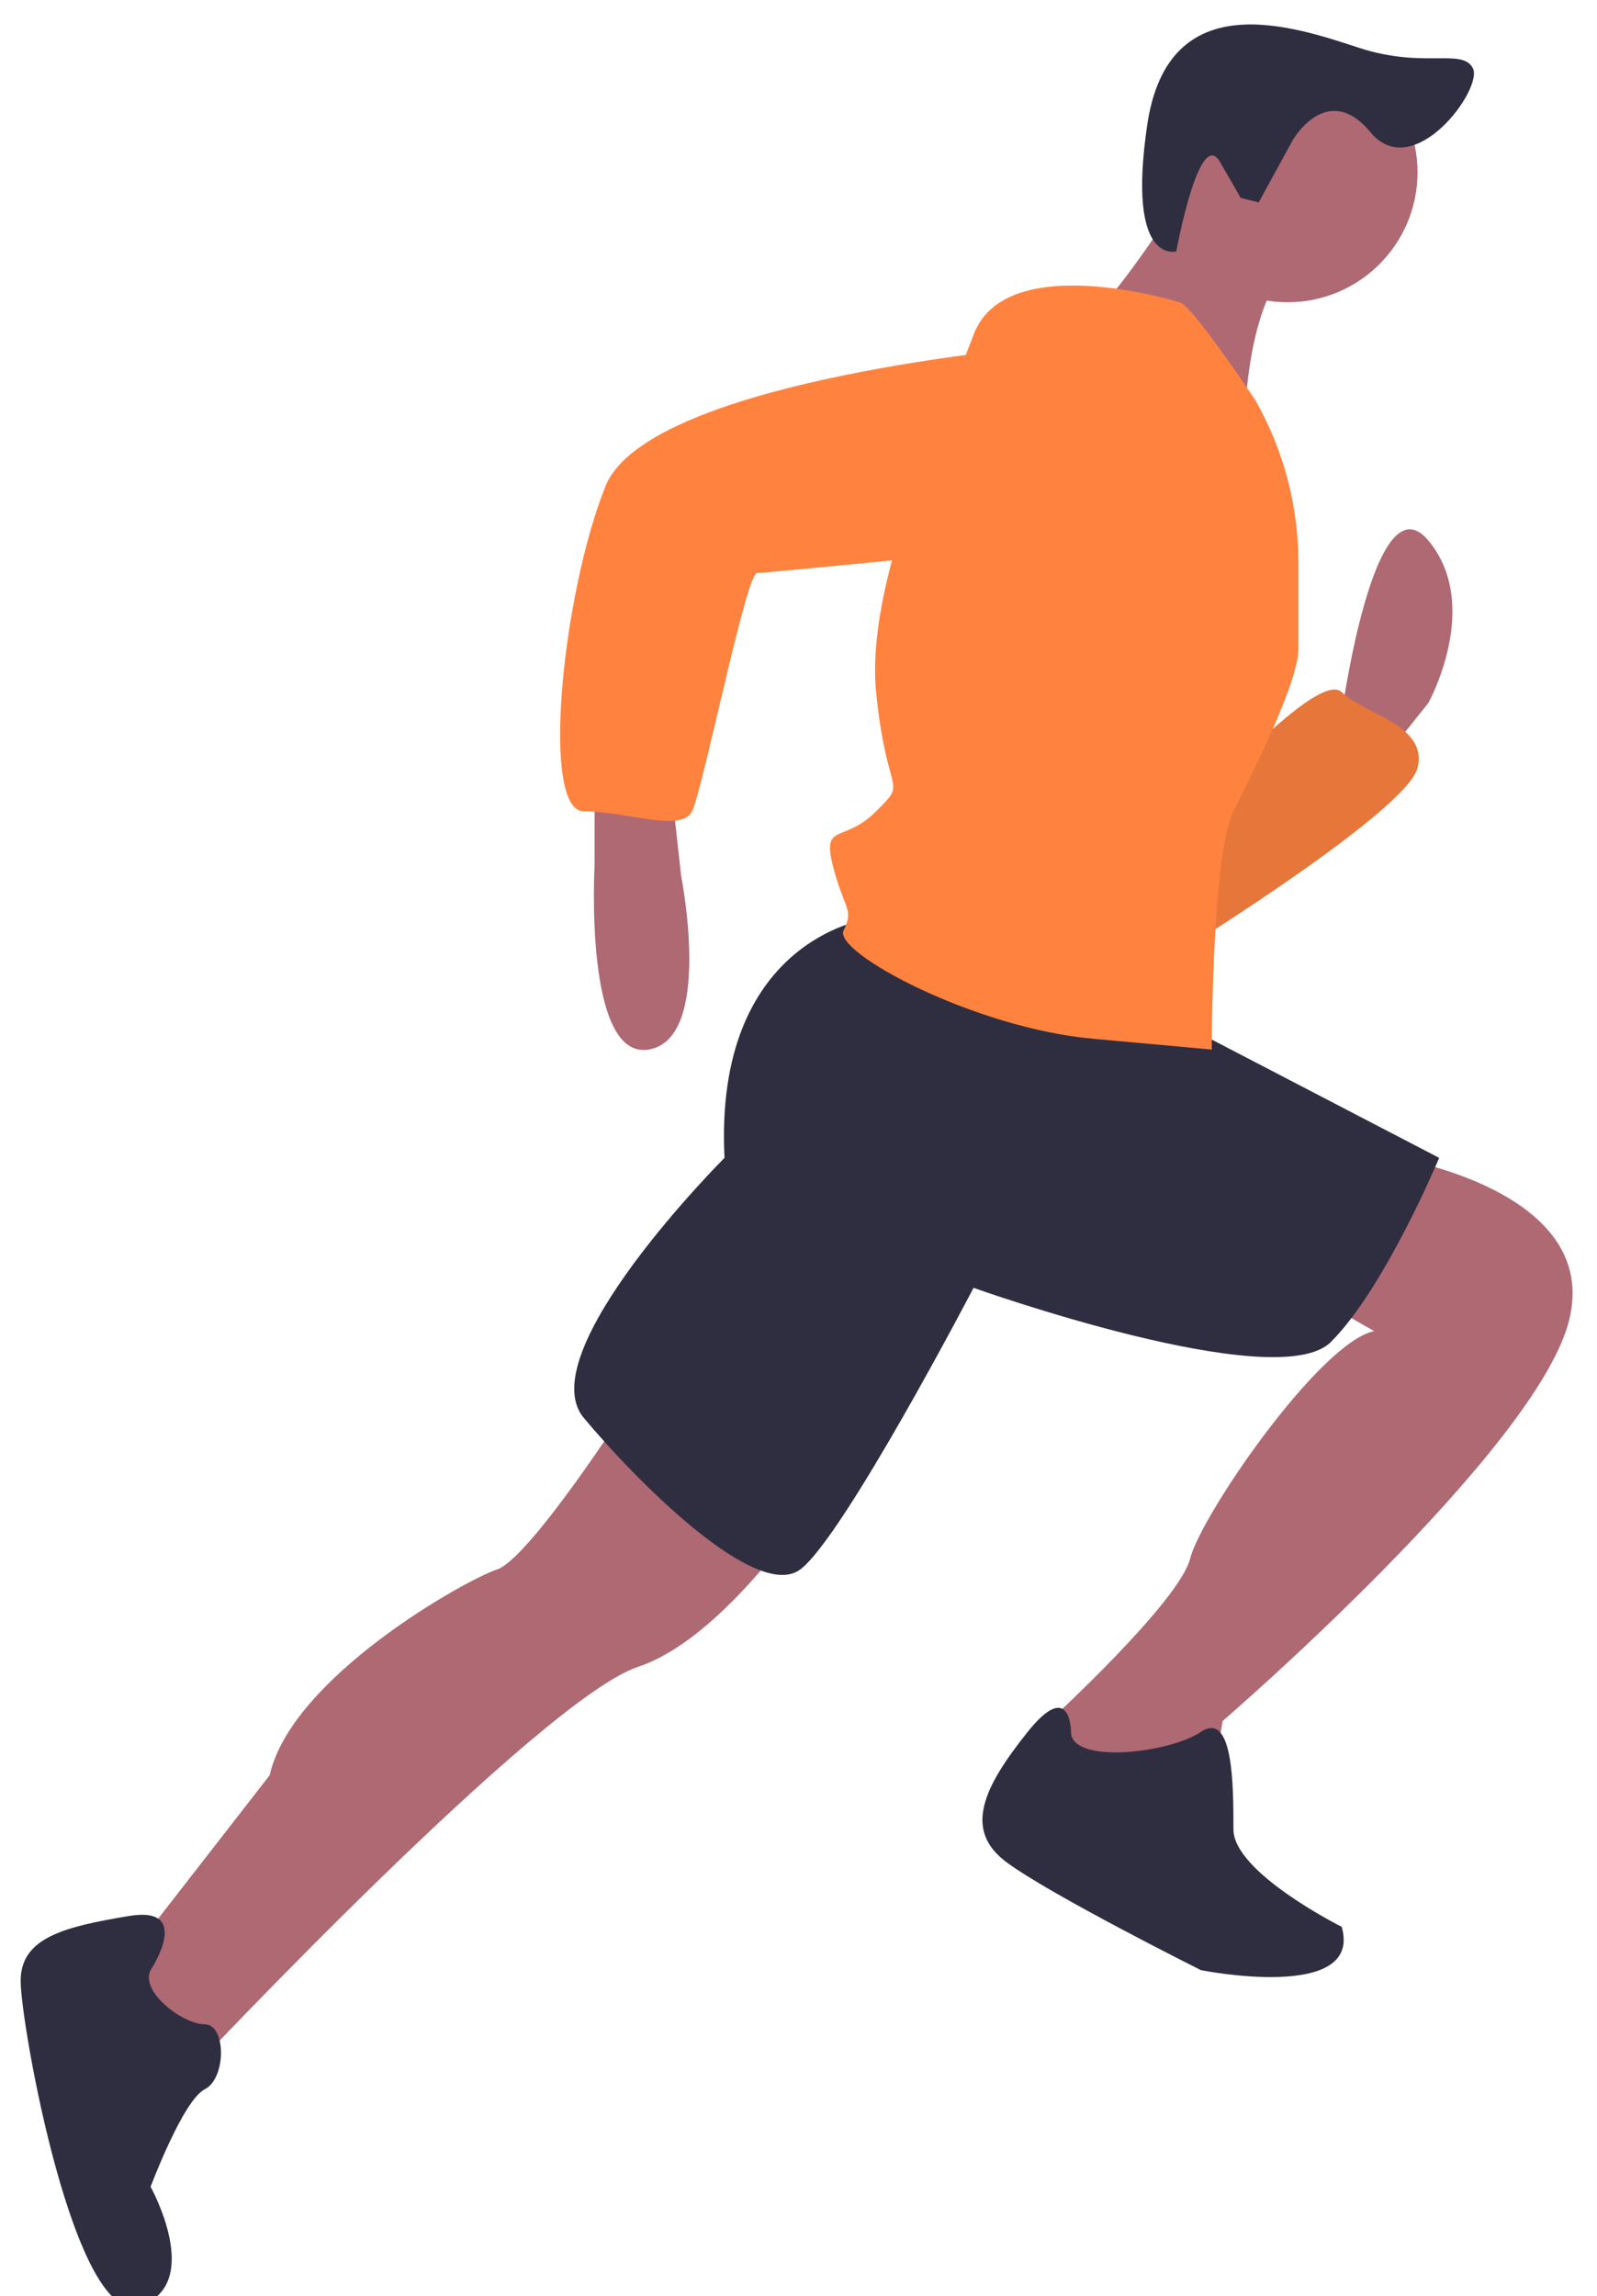 <svg width="309" height="444" viewBox="0 0 309 444" fill="none" xmlns="http://www.w3.org/2000/svg">
<g filter="url(#filter0_d_371_193)">
<path d="M259.606 134.028C259.606 134.028 265.892 87.954 276.368 100.519C286.843 113.085 276.367 131.933 276.367 131.933L267.987 142.405L259.606 136.122L259.606 134.028Z" fill="#AF6973"/>
<path d="M234.464 148.688C234.464 148.688 255.416 125.65 259.606 129.839C263.797 134.027 276.368 136.122 274.272 144.499C272.177 152.876 228.179 180.102 228.179 180.102L234.464 148.688Z" fill="#FF833F"/>
<path opacity="0.1" d="M234.464 148.688C234.464 148.688 255.416 125.65 259.606 129.839C263.797 134.027 276.368 136.122 274.272 144.499C272.177 152.876 228.179 180.102 228.179 180.102L234.464 148.688Z" fill="black"/>
<path d="M115.041 146.594L115.041 163.348C115.041 163.348 112.945 201.045 125.516 198.951C138.087 196.856 131.802 165.442 131.802 165.442L129.707 146.594L115.041 146.594Z" fill="#AF6973"/>
<path d="M121.326 268.062C121.326 268.062 102.469 297.382 96.184 299.476C89.898 301.57 56.376 320.419 52.185 339.268L22.853 376.965L37.519 395.813C37.519 395.813 104.564 324.607 123.421 318.324C142.277 312.041 161.134 280.627 161.134 280.627L121.326 268.062Z" fill="#AF6973"/>
<path d="M270.082 219.893C270.082 219.893 309.89 226.175 303.604 251.307C297.318 276.438 236.559 328.796 236.559 328.796L234.464 341.361L211.417 345.55L200.941 335.079L203.036 328.796C203.036 328.796 228.178 305.759 230.274 297.382C232.369 289.004 255.416 255.496 265.891 253.401L251.225 245.024L270.082 219.893Z" fill="#AF6973"/>
<path d="M29.139 376.965C29.139 376.965 37.519 364.399 24.948 366.493C12.378 368.588 3.997 370.682 3.997 379.059C3.997 387.436 14.472 446.076 27.043 441.887C39.614 437.699 29.139 418.85 29.139 418.85C29.139 418.85 35.424 402.096 39.614 400.002C43.805 397.907 43.805 387.436 39.614 387.436C35.424 387.436 27.044 381.153 29.139 376.965Z" fill="#2F2E41"/>
<path d="M207.227 330.89C207.227 330.89 207.227 320.419 198.846 330.89C190.466 341.362 186.275 349.739 194.656 356.022C203.037 362.304 232.368 376.964 232.368 376.964C232.368 376.964 263.796 383.247 259.605 368.587C259.605 368.587 238.654 358.116 238.654 349.738C238.654 341.361 238.654 326.701 232.369 330.89C226.083 335.078 207.227 337.173 207.227 330.89Z" fill="#2F2E41"/>
<path d="M167.42 173.819C167.42 173.819 138.088 178.008 140.182 219.894C140.182 219.894 102.47 257.591 112.945 270.157C123.421 282.722 146.467 305.759 154.848 299.476C163.229 293.193 188.371 245.025 188.371 245.025C188.371 245.025 247.035 265.967 257.511 255.496C267.986 245.024 278.462 219.893 278.462 219.893L226.084 192.667L167.42 173.819Z" fill="#2F2E41"/>
<path d="M249.131 54.445C235.245 54.445 223.989 43.194 223.989 29.314C223.989 15.434 235.246 4.183 249.131 4.183C263.016 4.182 274.273 15.434 274.273 29.314C274.273 43.194 263.016 54.445 249.131 54.445Z" fill="#AF6973"/>
<path d="M230.275 31.408C230.275 31.408 215.608 54.445 211.418 56.54C207.228 58.634 240.75 79.576 240.75 79.576C240.75 79.576 240.75 52.351 251.226 46.068L230.275 31.408Z" fill="#AF6973"/>
<path d="M228.179 54.445C228.179 54.445 194.657 43.974 188.372 60.728C182.086 77.483 167.42 108.897 169.515 129.84C171.61 150.782 175.8 146.594 169.515 152.877C163.229 159.16 159.039 154.971 161.134 163.348C163.229 171.725 165.324 171.725 163.229 175.914C161.134 180.102 188.371 194.762 211.417 196.856L234.464 198.951C234.464 198.951 234.464 161.253 238.654 152.876C242.845 144.499 251.225 127.745 251.226 121.462L251.226 104.838C251.226 93.773 248.337 82.9 242.845 73.294C242.845 73.294 230.274 54.445 228.179 54.445Z" fill="#FF833F"/>
<path d="M203.037 62.822C203.037 62.822 125.517 69.106 117.136 90.049C108.755 110.992 104.565 152.877 112.945 152.877C121.326 152.877 131.802 157.066 133.897 152.877C135.992 148.689 144.373 106.803 146.468 106.803C148.563 106.803 211.418 100.519 211.418 100.519C211.418 100.519 238.655 67.011 203.037 62.822Z" fill="#FF833F"/>
<path d="M250.141 23.083C250.141 23.083 256.813 11.494 265.153 21.56C273.493 31.627 287.06 13.128 284.977 9.18C282.894 5.233 275.539 9.358 262.935 5.239C250.331 1.12 226.051 -7.27 221.984 20.1C217.918 47.471 227.602 44.601 227.602 44.601C227.602 44.601 232.041 20.348 236.054 27.315L240.066 34.281L243.546 35.137L250.141 23.083Z" fill="#2F2E41"/>
</g>
<defs>
<filter id="filter0_d_371_193" x="-0.003" y="0.731" width="308.28" height="449.37" filterUnits="userSpaceOnUse" color-interpolation-filters="sRGB">
<feFlood flood-opacity="0" result="BackgroundImageFix"/>
<feColorMatrix in="SourceAlpha" type="matrix" values="0 0 0 0 0 0 0 0 0 0 0 0 0 0 0 0 0 0 127 0" result="hardAlpha"/>
<feOffset dy="4"/>
<feGaussianBlur stdDeviation="2"/>
<feComposite in2="hardAlpha" operator="out"/>
<feColorMatrix type="matrix" values="0 0 0 0 0 0 0 0 0 0 0 0 0 0 0 0 0 0 0.25 0"/>
<feBlend mode="normal" in2="BackgroundImageFix" result="effect1_dropShadow_371_193"/>
<feBlend mode="normal" in="SourceGraphic" in2="effect1_dropShadow_371_193" result="shape"/>
</filter>
</defs>
</svg>
